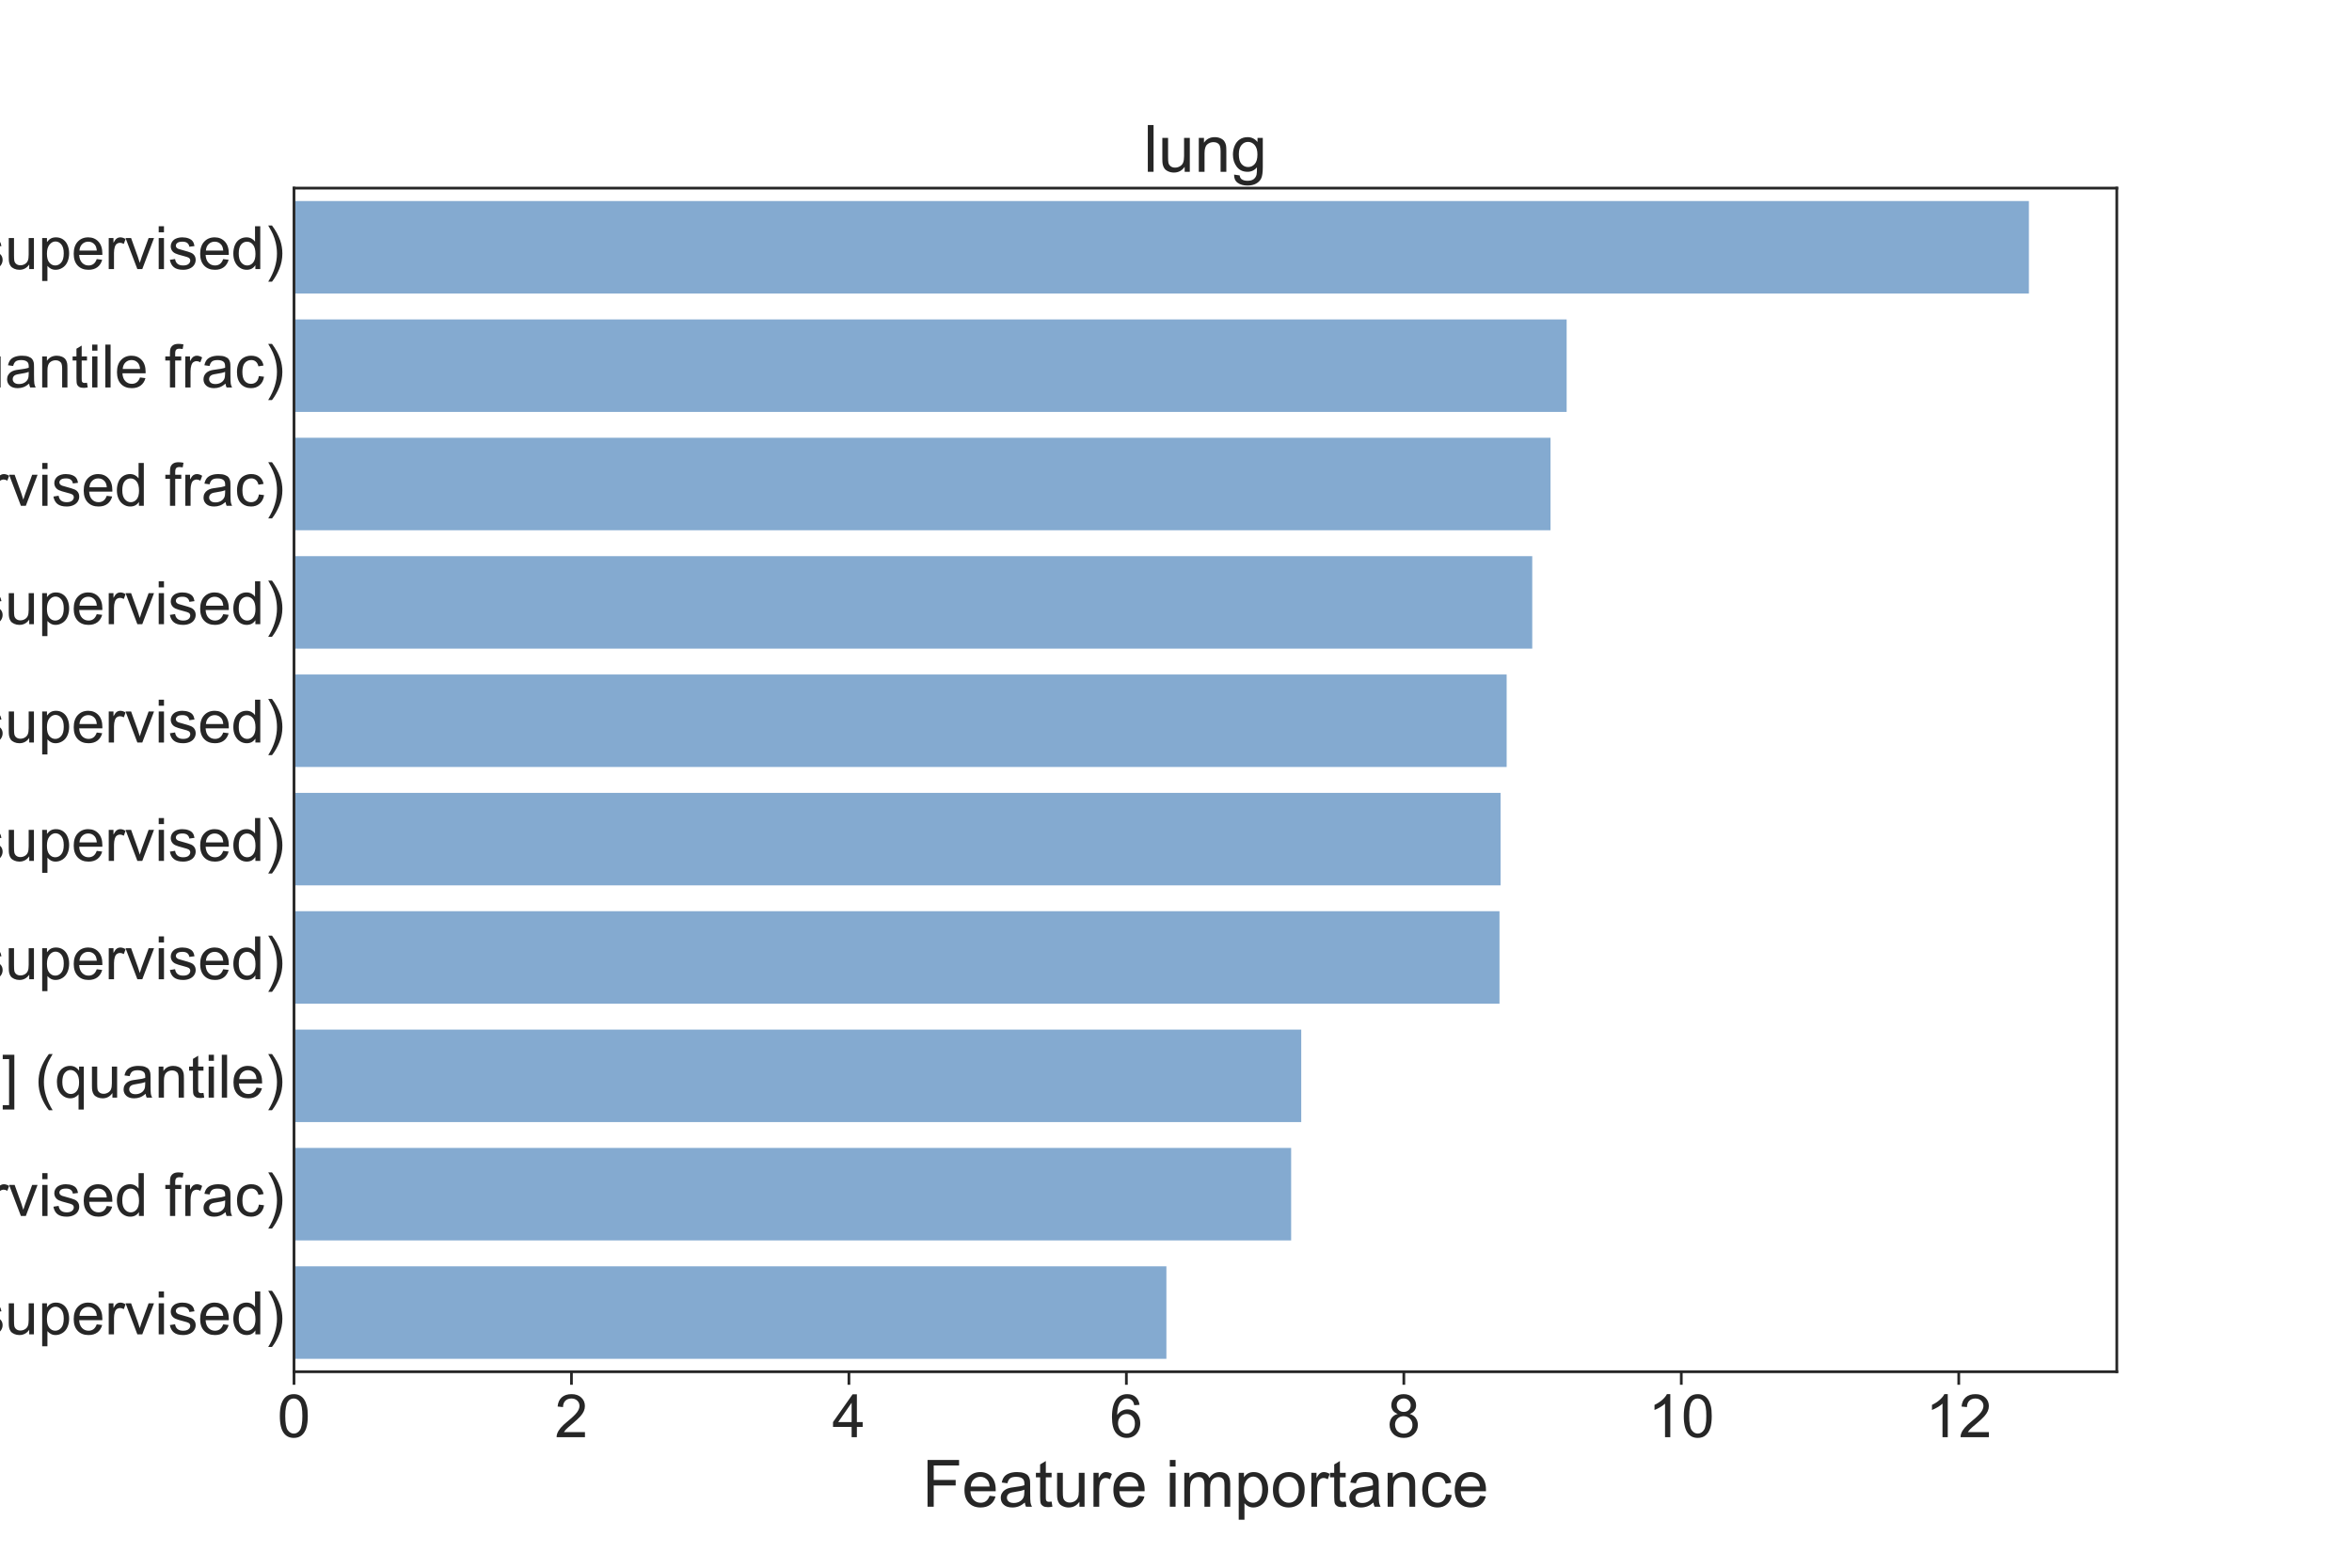 <?xml version="1.0" encoding="utf-8" standalone="no"?>
<!DOCTYPE svg PUBLIC "-//W3C//DTD SVG 1.1//EN"
  "http://www.w3.org/Graphics/SVG/1.1/DTD/svg11.dtd">
<!-- Created with matplotlib (https://matplotlib.org/) -->
<svg height="576pt" version="1.1" viewBox="0 0 864 576" width="864pt" xmlns="http://www.w3.org/2000/svg" xmlns:xlink="http://www.w3.org/1999/xlink">
 <defs>
  <style type="text/css">*{stroke-linecap:butt;stroke-linejoin:round;}</style>
 </defs>
 <g id="figure_1">
  <g id="patch_1">
   <path d="M 0 576 
L 864 576 
L 864 0 
L 0 0 
z
" style="fill:#ffffff;"/>
  </g>
  <g id="axes_1">
   <g id="patch_2">
    <path d="M 108 504 
L 777.6 504 
L 777.6 69.12 
L 108 69.12 
z
" style="fill:#ffffff;"/>
   </g>
   <g id="matplotlib.axis_1">
    <g id="xtick_1">
     <g id="line2d_1">
      <defs>
       <path d="M 0 0 
L 0 4.8 
" id="m74c5d46b07" style="stroke:#262626;"/>
      </defs>
      <g>
       <use style="fill:#262626;stroke:#262626;" x="108" xlink:href="#m74c5d46b07" y="504"/>
      </g>
     </g>
     <g id="text_1">
      <!-- 0 -->
      <g style="fill:#262626;" transform="translate(101.883 528.047)scale(0.22 -0.22)">
       <defs>
        <path d="M 4.156 35.297 
Q 4.156 48 6.766 55.734 
Q 9.375 63.484 14.516 67.672 
Q 19.672 71.875 27.484 71.875 
Q 33.25 71.875 37.594 69.547 
Q 41.938 67.234 44.766 62.859 
Q 47.609 58.5 49.219 52.219 
Q 50.828 45.953 50.828 35.297 
Q 50.828 22.703 48.234 14.969 
Q 45.656 7.234 40.5 3 
Q 35.359 -1.219 27.484 -1.219 
Q 17.141 -1.219 11.234 6.203 
Q 4.156 15.141 4.156 35.297 
z
M 13.188 35.297 
Q 13.188 17.672 17.312 11.828 
Q 21.438 6 27.484 6 
Q 33.547 6 37.672 11.859 
Q 41.797 17.719 41.797 35.297 
Q 41.797 52.984 37.672 58.781 
Q 33.547 64.594 27.391 64.594 
Q 21.344 64.594 17.719 59.469 
Q 13.188 52.938 13.188 35.297 
z
" id="ArialMT-48"/>
       </defs>
       <use xlink:href="#ArialMT-48"/>
      </g>
     </g>
    </g>
    <g id="xtick_2">
     <g id="line2d_2">
      <g>
       <use style="fill:#262626;stroke:#262626;" x="209.924" xlink:href="#m74c5d46b07" y="504"/>
      </g>
     </g>
     <g id="text_2">
      <!-- 2 -->
      <g style="fill:#262626;" transform="translate(203.807 528.047)scale(0.22 -0.22)">
       <defs>
        <path d="M 50.344 8.453 
L 50.344 0 
L 3.031 0 
Q 2.938 3.172 4.047 6.109 
Q 5.859 10.938 9.828 15.625 
Q 13.812 20.312 21.344 26.469 
Q 33.016 36.031 37.109 41.625 
Q 41.219 47.219 41.219 52.203 
Q 41.219 57.422 37.469 61 
Q 33.734 64.594 27.734 64.594 
Q 21.391 64.594 17.578 60.781 
Q 13.766 56.984 13.719 50.25 
L 4.688 51.172 
Q 5.609 61.281 11.656 66.578 
Q 17.719 71.875 27.938 71.875 
Q 38.234 71.875 44.234 66.156 
Q 50.25 60.453 50.25 52 
Q 50.25 47.703 48.484 43.547 
Q 46.734 39.406 42.656 34.812 
Q 38.578 30.219 29.109 22.219 
Q 21.188 15.578 18.938 13.203 
Q 16.703 10.844 15.234 8.453 
z
" id="ArialMT-50"/>
       </defs>
       <use xlink:href="#ArialMT-50"/>
      </g>
     </g>
    </g>
    <g id="xtick_3">
     <g id="line2d_3">
      <g>
       <use style="fill:#262626;stroke:#262626;" x="311.847" xlink:href="#m74c5d46b07" y="504"/>
      </g>
     </g>
     <g id="text_3">
      <!-- 4 -->
      <g style="fill:#262626;" transform="translate(305.73 528.047)scale(0.22 -0.22)">
       <defs>
        <path d="M 32.328 0 
L 32.328 17.141 
L 1.266 17.141 
L 1.266 25.203 
L 33.938 71.578 
L 41.109 71.578 
L 41.109 25.203 
L 50.781 25.203 
L 50.781 17.141 
L 41.109 17.141 
L 41.109 0 
z
M 32.328 25.203 
L 32.328 57.469 
L 9.906 25.203 
z
" id="ArialMT-52"/>
       </defs>
       <use xlink:href="#ArialMT-52"/>
      </g>
     </g>
    </g>
    <g id="xtick_4">
     <g id="line2d_4">
      <g>
       <use style="fill:#262626;stroke:#262626;" x="413.771" xlink:href="#m74c5d46b07" y="504"/>
      </g>
     </g>
     <g id="text_4">
      <!-- 6 -->
      <g style="fill:#262626;" transform="translate(407.654 528.047)scale(0.22 -0.22)">
       <defs>
        <path d="M 49.75 54.047 
L 41.016 53.375 
Q 39.844 58.547 37.703 60.891 
Q 34.125 64.656 28.906 64.656 
Q 24.703 64.656 21.531 62.312 
Q 17.391 59.281 14.984 53.469 
Q 12.594 47.656 12.5 36.922 
Q 15.672 41.75 20.266 44.094 
Q 24.859 46.438 29.891 46.438 
Q 38.672 46.438 44.844 39.969 
Q 51.031 33.5 51.031 23.25 
Q 51.031 16.5 48.125 10.719 
Q 45.219 4.938 40.141 1.859 
Q 35.062 -1.219 28.609 -1.219 
Q 17.625 -1.219 10.688 6.859 
Q 3.766 14.938 3.766 33.5 
Q 3.766 54.25 11.422 63.672 
Q 18.109 71.875 29.438 71.875 
Q 37.891 71.875 43.281 67.141 
Q 48.688 62.406 49.75 54.047 
z
M 13.875 23.188 
Q 13.875 18.656 15.797 14.5 
Q 17.719 10.359 21.188 8.172 
Q 24.656 6 28.469 6 
Q 34.031 6 38.031 10.484 
Q 42.047 14.984 42.047 22.703 
Q 42.047 30.125 38.078 34.391 
Q 34.125 38.672 28.125 38.672 
Q 22.172 38.672 18.016 34.391 
Q 13.875 30.125 13.875 23.188 
z
" id="ArialMT-54"/>
       </defs>
       <use xlink:href="#ArialMT-54"/>
      </g>
     </g>
    </g>
    <g id="xtick_5">
     <g id="line2d_5">
      <g>
       <use style="fill:#262626;stroke:#262626;" x="515.694" xlink:href="#m74c5d46b07" y="504"/>
      </g>
     </g>
     <g id="text_5">
      <!-- 8 -->
      <g style="fill:#262626;" transform="translate(509.577 528.047)scale(0.22 -0.22)">
       <defs>
        <path d="M 17.672 38.812 
Q 12.203 40.828 9.562 44.531 
Q 6.938 48.25 6.938 53.422 
Q 6.938 61.234 12.547 66.547 
Q 18.172 71.875 27.484 71.875 
Q 36.859 71.875 42.578 66.422 
Q 48.297 60.984 48.297 53.172 
Q 48.297 48.188 45.672 44.5 
Q 43.062 40.828 37.75 38.812 
Q 44.344 36.672 47.781 31.875 
Q 51.219 27.094 51.219 20.453 
Q 51.219 11.281 44.719 5.031 
Q 38.234 -1.219 27.641 -1.219 
Q 17.047 -1.219 10.547 5.047 
Q 4.047 11.328 4.047 20.703 
Q 4.047 27.688 7.594 32.391 
Q 11.141 37.109 17.672 38.812 
z
M 15.922 53.719 
Q 15.922 48.641 19.188 45.406 
Q 22.469 42.188 27.688 42.188 
Q 32.766 42.188 36.016 45.375 
Q 39.266 48.578 39.266 53.219 
Q 39.266 58.062 35.906 61.359 
Q 32.562 64.656 27.594 64.656 
Q 22.562 64.656 19.234 61.422 
Q 15.922 58.203 15.922 53.719 
z
M 13.094 20.656 
Q 13.094 16.891 14.875 13.375 
Q 16.656 9.859 20.172 7.922 
Q 23.688 6 27.734 6 
Q 34.031 6 38.125 10.047 
Q 42.234 14.109 42.234 20.359 
Q 42.234 26.703 38.016 30.859 
Q 33.797 35.016 27.438 35.016 
Q 21.234 35.016 17.156 30.906 
Q 13.094 26.812 13.094 20.656 
z
" id="ArialMT-56"/>
       </defs>
       <use xlink:href="#ArialMT-56"/>
      </g>
     </g>
    </g>
    <g id="xtick_6">
     <g id="line2d_6">
      <g>
       <use style="fill:#262626;stroke:#262626;" x="617.618" xlink:href="#m74c5d46b07" y="504"/>
      </g>
     </g>
     <g id="text_6">
      <!-- 10 -->
      <g style="fill:#262626;" transform="translate(605.384 528.047)scale(0.22 -0.22)">
       <defs>
        <path d="M 37.25 0 
L 28.469 0 
L 28.469 56 
Q 25.297 52.984 20.141 49.953 
Q 14.984 46.922 10.891 45.406 
L 10.891 53.906 
Q 18.266 57.375 23.781 62.297 
Q 29.297 67.234 31.594 71.875 
L 37.25 71.875 
z
" id="ArialMT-49"/>
       </defs>
       <use xlink:href="#ArialMT-49"/>
       <use x="55.615" xlink:href="#ArialMT-48"/>
      </g>
     </g>
    </g>
    <g id="xtick_7">
     <g id="line2d_7">
      <g>
       <use style="fill:#262626;stroke:#262626;" x="719.542" xlink:href="#m74c5d46b07" y="504"/>
      </g>
     </g>
     <g id="text_7">
      <!-- 12 -->
      <g style="fill:#262626;" transform="translate(707.308 528.047)scale(0.22 -0.22)">
       <use xlink:href="#ArialMT-49"/>
       <use x="55.615" xlink:href="#ArialMT-50"/>
      </g>
     </g>
    </g>
    <g id="text_8">
     <!-- Feature importance -->
     <g style="fill:#262626;" transform="translate(338.758 553.598)scale(0.24 -0.24)">
      <defs>
       <path d="M 8.203 0 
L 8.203 71.578 
L 56.5 71.578 
L 56.5 63.141 
L 17.672 63.141 
L 17.672 40.969 
L 51.266 40.969 
L 51.266 32.516 
L 17.672 32.516 
L 17.672 0 
z
" id="ArialMT-70"/>
       <path d="M 42.094 16.703 
L 51.172 15.578 
Q 49.031 7.625 43.219 3.219 
Q 37.406 -1.172 28.375 -1.172 
Q 17 -1.172 10.328 5.828 
Q 3.656 12.844 3.656 25.484 
Q 3.656 38.578 10.391 45.797 
Q 17.141 53.031 27.875 53.031 
Q 38.281 53.031 44.875 45.953 
Q 51.469 38.875 51.469 26.031 
Q 51.469 25.25 51.422 23.688 
L 12.75 23.688 
Q 13.234 15.141 17.578 10.594 
Q 21.922 6.062 28.422 6.062 
Q 33.25 6.062 36.672 8.594 
Q 40.094 11.141 42.094 16.703 
z
M 13.234 30.906 
L 42.188 30.906 
Q 41.609 37.453 38.875 40.719 
Q 34.672 45.797 27.984 45.797 
Q 21.922 45.797 17.797 41.75 
Q 13.672 37.703 13.234 30.906 
z
" id="ArialMT-101"/>
       <path d="M 40.438 6.391 
Q 35.547 2.25 31.031 0.531 
Q 26.516 -1.172 21.344 -1.172 
Q 12.797 -1.172 8.203 3 
Q 3.609 7.172 3.609 13.672 
Q 3.609 17.484 5.344 20.625 
Q 7.078 23.781 9.891 25.688 
Q 12.703 27.594 16.219 28.562 
Q 18.797 29.25 24.031 29.891 
Q 34.672 31.156 39.703 32.906 
Q 39.75 34.719 39.75 35.203 
Q 39.75 40.578 37.25 42.781 
Q 33.891 45.75 27.25 45.75 
Q 21.047 45.75 18.094 43.578 
Q 15.141 41.406 13.719 35.891 
L 5.125 37.062 
Q 6.297 42.578 8.984 45.969 
Q 11.672 49.359 16.75 51.188 
Q 21.828 53.031 28.516 53.031 
Q 35.156 53.031 39.297 51.469 
Q 43.453 49.906 45.406 47.531 
Q 47.359 45.172 48.141 41.547 
Q 48.578 39.312 48.578 33.453 
L 48.578 21.734 
Q 48.578 9.469 49.141 6.219 
Q 49.703 2.984 51.375 0 
L 42.188 0 
Q 40.828 2.734 40.438 6.391 
z
M 39.703 26.031 
Q 34.906 24.078 25.344 22.703 
Q 19.922 21.922 17.672 20.938 
Q 15.438 19.969 14.203 18.094 
Q 12.984 16.219 12.984 13.922 
Q 12.984 10.406 15.641 8.062 
Q 18.312 5.719 23.438 5.719 
Q 28.516 5.719 32.469 7.938 
Q 36.422 10.156 38.281 14.016 
Q 39.703 17 39.703 22.797 
z
" id="ArialMT-97"/>
       <path d="M 25.781 7.859 
L 27.047 0.094 
Q 23.344 -0.688 20.406 -0.688 
Q 15.625 -0.688 12.984 0.828 
Q 10.359 2.344 9.281 4.812 
Q 8.203 7.281 8.203 15.188 
L 8.203 45.016 
L 1.766 45.016 
L 1.766 51.859 
L 8.203 51.859 
L 8.203 64.703 
L 16.938 69.969 
L 16.938 51.859 
L 25.781 51.859 
L 25.781 45.016 
L 16.938 45.016 
L 16.938 14.703 
Q 16.938 10.938 17.406 9.859 
Q 17.875 8.797 18.922 8.156 
Q 19.969 7.516 21.922 7.516 
Q 23.391 7.516 25.781 7.859 
z
" id="ArialMT-116"/>
       <path d="M 40.578 0 
L 40.578 7.625 
Q 34.516 -1.172 24.125 -1.172 
Q 19.531 -1.172 15.547 0.578 
Q 11.578 2.344 9.641 5 
Q 7.719 7.672 6.938 11.531 
Q 6.391 14.109 6.391 19.734 
L 6.391 51.859 
L 15.188 51.859 
L 15.188 23.094 
Q 15.188 16.219 15.719 13.812 
Q 16.547 10.359 19.234 8.375 
Q 21.922 6.391 25.875 6.391 
Q 29.828 6.391 33.297 8.422 
Q 36.766 10.453 38.203 13.938 
Q 39.656 17.438 39.656 24.078 
L 39.656 51.859 
L 48.438 51.859 
L 48.438 0 
z
" id="ArialMT-117"/>
       <path d="M 6.5 0 
L 6.5 51.859 
L 14.406 51.859 
L 14.406 44 
Q 17.438 49.516 20 51.266 
Q 22.562 53.031 25.641 53.031 
Q 30.078 53.031 34.672 50.203 
L 31.641 42.047 
Q 28.422 43.953 25.203 43.953 
Q 22.312 43.953 20.016 42.219 
Q 17.719 40.484 16.75 37.406 
Q 15.281 32.719 15.281 27.156 
L 15.281 0 
z
" id="ArialMT-114"/>
       <path id="ArialMT-32"/>
       <path d="M 6.641 61.469 
L 6.641 71.578 
L 15.438 71.578 
L 15.438 61.469 
z
M 6.641 0 
L 6.641 51.859 
L 15.438 51.859 
L 15.438 0 
z
" id="ArialMT-105"/>
       <path d="M 6.594 0 
L 6.594 51.859 
L 14.453 51.859 
L 14.453 44.578 
Q 16.891 48.391 20.938 50.703 
Q 25 53.031 30.172 53.031 
Q 35.938 53.031 39.625 50.641 
Q 43.312 48.25 44.828 43.953 
Q 50.984 53.031 60.844 53.031 
Q 68.562 53.031 72.703 48.75 
Q 76.859 44.484 76.859 35.594 
L 76.859 0 
L 68.109 0 
L 68.109 32.672 
Q 68.109 37.938 67.25 40.25 
Q 66.406 42.578 64.156 43.984 
Q 61.922 45.406 58.891 45.406 
Q 53.422 45.406 49.797 41.766 
Q 46.188 38.141 46.188 30.125 
L 46.188 0 
L 37.406 0 
L 37.406 33.688 
Q 37.406 39.547 35.25 42.469 
Q 33.109 45.406 28.219 45.406 
Q 24.516 45.406 21.359 43.453 
Q 18.219 41.5 16.797 37.734 
Q 15.375 33.984 15.375 26.906 
L 15.375 0 
z
" id="ArialMT-109"/>
       <path d="M 6.594 -19.875 
L 6.594 51.859 
L 14.594 51.859 
L 14.594 45.125 
Q 17.438 49.078 21 51.047 
Q 24.562 53.031 29.641 53.031 
Q 36.281 53.031 41.359 49.609 
Q 46.438 46.188 49.016 39.953 
Q 51.609 33.734 51.609 26.312 
Q 51.609 18.359 48.75 11.984 
Q 45.906 5.609 40.453 2.219 
Q 35.016 -1.172 29 -1.172 
Q 24.609 -1.172 21.109 0.688 
Q 17.625 2.547 15.375 5.375 
L 15.375 -19.875 
z
M 14.547 25.641 
Q 14.547 15.625 18.594 10.844 
Q 22.656 6.062 28.422 6.062 
Q 34.281 6.062 38.453 11.016 
Q 42.625 15.969 42.625 26.375 
Q 42.625 36.281 38.547 41.203 
Q 34.469 46.141 28.812 46.141 
Q 23.188 46.141 18.859 40.891 
Q 14.547 35.641 14.547 25.641 
z
" id="ArialMT-112"/>
       <path d="M 3.328 25.922 
Q 3.328 40.328 11.328 47.266 
Q 18.016 53.031 27.641 53.031 
Q 38.328 53.031 45.109 46.016 
Q 51.906 39.016 51.906 26.656 
Q 51.906 16.656 48.906 10.906 
Q 45.906 5.172 40.156 2 
Q 34.422 -1.172 27.641 -1.172 
Q 16.75 -1.172 10.031 5.812 
Q 3.328 12.797 3.328 25.922 
z
M 12.359 25.922 
Q 12.359 15.969 16.703 11.016 
Q 21.047 6.062 27.641 6.062 
Q 34.188 6.062 38.531 11.031 
Q 42.875 16.016 42.875 26.219 
Q 42.875 35.844 38.5 40.797 
Q 34.125 45.75 27.641 45.75 
Q 21.047 45.75 16.703 40.812 
Q 12.359 35.891 12.359 25.922 
z
" id="ArialMT-111"/>
       <path d="M 6.594 0 
L 6.594 51.859 
L 14.5 51.859 
L 14.5 44.484 
Q 20.219 53.031 31 53.031 
Q 35.688 53.031 39.625 51.344 
Q 43.562 49.656 45.516 46.922 
Q 47.469 44.188 48.25 40.438 
Q 48.734 37.984 48.734 31.891 
L 48.734 0 
L 39.938 0 
L 39.938 31.547 
Q 39.938 36.922 38.906 39.578 
Q 37.891 42.234 35.281 43.812 
Q 32.672 45.406 29.156 45.406 
Q 23.531 45.406 19.453 41.844 
Q 15.375 38.281 15.375 28.328 
L 15.375 0 
z
" id="ArialMT-110"/>
       <path d="M 40.438 19 
L 49.078 17.875 
Q 47.656 8.938 41.812 3.875 
Q 35.984 -1.172 27.484 -1.172 
Q 16.844 -1.172 10.375 5.781 
Q 3.906 12.75 3.906 25.734 
Q 3.906 34.125 6.688 40.422 
Q 9.469 46.734 15.156 49.875 
Q 20.844 53.031 27.547 53.031 
Q 35.984 53.031 41.359 48.75 
Q 46.734 44.484 48.25 36.625 
L 39.703 35.297 
Q 38.484 40.531 35.375 43.156 
Q 32.281 45.797 27.875 45.797 
Q 21.234 45.797 17.078 41.031 
Q 12.938 36.281 12.938 25.984 
Q 12.938 15.531 16.938 10.797 
Q 20.953 6.062 27.391 6.062 
Q 32.562 6.062 36.031 9.234 
Q 39.5 12.406 40.438 19 
z
" id="ArialMT-99"/>
      </defs>
      <use xlink:href="#ArialMT-70"/>
      <use x="61.084" xlink:href="#ArialMT-101"/>
      <use x="116.699" xlink:href="#ArialMT-97"/>
      <use x="172.314" xlink:href="#ArialMT-116"/>
      <use x="200.098" xlink:href="#ArialMT-117"/>
      <use x="255.713" xlink:href="#ArialMT-114"/>
      <use x="289.014" xlink:href="#ArialMT-101"/>
      <use x="344.629" xlink:href="#ArialMT-32"/>
      <use x="372.412" xlink:href="#ArialMT-105"/>
      <use x="394.629" xlink:href="#ArialMT-109"/>
      <use x="477.93" xlink:href="#ArialMT-112"/>
      <use x="533.545" xlink:href="#ArialMT-111"/>
      <use x="589.16" xlink:href="#ArialMT-114"/>
      <use x="622.461" xlink:href="#ArialMT-116"/>
      <use x="650.244" xlink:href="#ArialMT-97"/>
      <use x="705.859" xlink:href="#ArialMT-110"/>
      <use x="761.475" xlink:href="#ArialMT-99"/>
      <use x="811.475" xlink:href="#ArialMT-101"/>
     </g>
    </g>
   </g>
   <g id="matplotlib.axis_2">
    <g id="ytick_1">
     <g id="text_9">
      <!-- SV INV [17030-29110] (supervised) -->
      <g style="fill:#262626;" transform="translate(-241.161 98.872)scale(0.22 -0.22)">
       <defs>
        <path d="M 4.5 23 
L 13.422 23.781 
Q 14.062 18.406 16.375 14.969 
Q 18.703 11.531 23.578 9.406 
Q 28.469 7.281 34.578 7.281 
Q 39.984 7.281 44.141 8.891 
Q 48.297 10.5 50.312 13.297 
Q 52.344 16.109 52.344 19.438 
Q 52.344 22.797 50.391 25.312 
Q 48.438 27.828 43.953 29.547 
Q 41.062 30.672 31.203 33.031 
Q 21.344 35.406 17.391 37.5 
Q 12.25 40.188 9.734 44.156 
Q 7.234 48.141 7.234 53.078 
Q 7.234 58.5 10.297 63.203 
Q 13.375 67.922 19.281 70.359 
Q 25.203 72.797 32.422 72.797 
Q 40.375 72.797 46.453 70.234 
Q 52.547 67.672 55.812 62.688 
Q 59.078 57.719 59.328 51.422 
L 50.25 50.734 
Q 49.516 57.516 45.281 60.984 
Q 41.062 64.453 32.812 64.453 
Q 24.219 64.453 20.281 61.297 
Q 16.359 58.156 16.359 53.719 
Q 16.359 49.859 19.141 47.359 
Q 21.875 44.875 33.422 42.266 
Q 44.969 39.656 49.266 37.703 
Q 55.516 34.812 58.484 30.391 
Q 61.469 25.984 61.469 20.219 
Q 61.469 14.5 58.203 9.438 
Q 54.938 4.391 48.797 1.578 
Q 42.672 -1.219 35.016 -1.219 
Q 25.297 -1.219 18.719 1.609 
Q 12.156 4.438 8.422 10.125 
Q 4.688 15.828 4.5 23 
z
" id="ArialMT-83"/>
        <path d="M 28.172 0 
L 0.438 71.578 
L 10.688 71.578 
L 29.297 19.578 
Q 31.547 13.328 33.062 7.859 
Q 34.719 13.719 36.922 19.578 
L 56.25 71.578 
L 65.922 71.578 
L 37.891 0 
z
" id="ArialMT-86"/>
        <path d="M 9.328 0 
L 9.328 71.578 
L 18.797 71.578 
L 18.797 0 
z
" id="ArialMT-73"/>
        <path d="M 7.625 0 
L 7.625 71.578 
L 17.328 71.578 
L 54.938 15.375 
L 54.938 71.578 
L 64.016 71.578 
L 64.016 0 
L 54.297 0 
L 16.703 56.25 
L 16.703 0 
z
" id="ArialMT-78"/>
        <path d="M 6.781 -19.875 
L 6.781 71.578 
L 26.172 71.578 
L 26.172 64.312 
L 15.578 64.312 
L 15.578 -12.594 
L 26.172 -12.594 
L 26.172 -19.875 
z
" id="ArialMT-91"/>
        <path d="M 4.734 62.203 
L 4.734 70.656 
L 51.078 70.656 
L 51.078 63.812 
Q 44.234 56.547 37.516 44.484 
Q 30.812 32.422 27.156 19.672 
Q 24.516 10.688 23.781 0 
L 14.75 0 
Q 14.891 8.453 18.062 20.406 
Q 21.234 32.375 27.172 43.484 
Q 33.109 54.594 39.797 62.203 
z
" id="ArialMT-55"/>
        <path d="M 4.203 18.891 
L 12.984 20.062 
Q 14.5 12.594 18.141 9.297 
Q 21.781 6 27 6 
Q 33.203 6 37.469 10.297 
Q 41.75 14.594 41.75 20.953 
Q 41.75 27 37.797 30.922 
Q 33.844 34.859 27.734 34.859 
Q 25.25 34.859 21.531 33.891 
L 22.516 41.609 
Q 23.391 41.5 23.922 41.5 
Q 29.547 41.5 34.031 44.422 
Q 38.531 47.359 38.531 53.469 
Q 38.531 58.297 35.25 61.469 
Q 31.984 64.656 26.812 64.656 
Q 21.688 64.656 18.266 61.422 
Q 14.844 58.203 13.875 51.766 
L 5.078 53.328 
Q 6.688 62.156 12.391 67.016 
Q 18.109 71.875 26.609 71.875 
Q 32.469 71.875 37.391 69.359 
Q 42.328 66.844 44.938 62.5 
Q 47.562 58.156 47.562 53.266 
Q 47.562 48.641 45.062 44.828 
Q 42.578 41.016 37.703 38.766 
Q 44.047 37.312 47.562 32.688 
Q 51.078 28.078 51.078 21.141 
Q 51.078 11.766 44.234 5.25 
Q 37.406 -1.266 26.953 -1.266 
Q 17.531 -1.266 11.297 4.344 
Q 5.078 9.969 4.203 18.891 
z
" id="ArialMT-51"/>
        <path d="M 3.172 21.484 
L 3.172 30.328 
L 30.172 30.328 
L 30.172 21.484 
z
" id="ArialMT-45"/>
        <path d="M 5.469 16.547 
L 13.922 17.328 
Q 14.984 11.375 18.016 8.688 
Q 21.047 6 25.781 6 
Q 29.828 6 32.875 7.859 
Q 35.938 9.719 37.891 12.812 
Q 39.844 15.922 41.156 21.188 
Q 42.484 26.469 42.484 31.938 
Q 42.484 32.516 42.438 33.688 
Q 39.797 29.5 35.234 26.875 
Q 30.672 24.266 25.344 24.266 
Q 16.453 24.266 10.297 30.703 
Q 4.156 37.156 4.156 47.703 
Q 4.156 58.594 10.578 65.234 
Q 17 71.875 26.656 71.875 
Q 33.641 71.875 39.422 68.109 
Q 45.219 64.359 48.219 57.391 
Q 51.219 50.438 51.219 37.25 
Q 51.219 23.531 48.234 15.406 
Q 45.266 7.281 39.375 3.031 
Q 33.5 -1.219 25.594 -1.219 
Q 17.188 -1.219 11.859 3.438 
Q 6.547 8.109 5.469 16.547 
z
M 41.453 48.141 
Q 41.453 55.719 37.422 60.156 
Q 33.406 64.594 27.734 64.594 
Q 21.875 64.594 17.531 59.812 
Q 13.188 55.031 13.188 47.406 
Q 13.188 40.578 17.312 36.297 
Q 21.438 32.031 27.484 32.031 
Q 33.594 32.031 37.516 36.297 
Q 41.453 40.578 41.453 48.141 
z
" id="ArialMT-57"/>
        <path d="M 21.297 -19.875 
L 1.906 -19.875 
L 1.906 -12.594 
L 12.5 -12.594 
L 12.5 64.312 
L 1.906 64.312 
L 1.906 71.578 
L 21.297 71.578 
z
" id="ArialMT-93"/>
        <path d="M 23.391 -21.047 
Q 16.109 -11.859 11.078 0.438 
Q 6.062 12.75 6.062 25.922 
Q 6.062 37.547 9.812 48.188 
Q 14.203 60.547 23.391 72.797 
L 29.688 72.797 
Q 23.781 62.641 21.875 58.297 
Q 18.891 51.562 17.188 44.234 
Q 15.094 35.109 15.094 25.875 
Q 15.094 2.391 29.688 -21.047 
z
" id="ArialMT-40"/>
        <path d="M 3.078 15.484 
L 11.766 16.844 
Q 12.5 11.625 15.844 8.844 
Q 19.188 6.062 25.203 6.062 
Q 31.25 6.062 34.172 8.516 
Q 37.109 10.984 37.109 14.312 
Q 37.109 17.281 34.516 19 
Q 32.719 20.172 25.531 21.969 
Q 15.875 24.422 12.141 26.203 
Q 8.406 27.984 6.469 31.125 
Q 4.547 34.281 4.547 38.094 
Q 4.547 41.547 6.125 44.5 
Q 7.719 47.469 10.453 49.422 
Q 12.5 50.922 16.031 51.969 
Q 19.578 53.031 23.641 53.031 
Q 29.734 53.031 34.344 51.266 
Q 38.969 49.516 41.156 46.5 
Q 43.359 43.5 44.188 38.484 
L 35.594 37.312 
Q 35.016 41.312 32.203 43.547 
Q 29.391 45.797 24.266 45.797 
Q 18.219 45.797 15.625 43.797 
Q 13.031 41.797 13.031 39.109 
Q 13.031 37.406 14.109 36.031 
Q 15.188 34.625 17.484 33.688 
Q 18.797 33.203 25.25 31.453 
Q 34.578 28.953 38.25 27.359 
Q 41.938 25.781 44.031 22.75 
Q 46.141 19.734 46.141 15.234 
Q 46.141 10.844 43.578 6.953 
Q 41.016 3.078 36.172 0.953 
Q 31.344 -1.172 25.25 -1.172 
Q 15.141 -1.172 9.844 3.031 
Q 4.547 7.234 3.078 15.484 
z
" id="ArialMT-115"/>
        <path d="M 21 0 
L 1.266 51.859 
L 10.547 51.859 
L 21.688 20.797 
Q 23.484 15.766 25 10.359 
Q 26.172 14.453 28.266 20.219 
L 39.797 51.859 
L 48.828 51.859 
L 29.203 0 
z
" id="ArialMT-118"/>
        <path d="M 40.234 0 
L 40.234 6.547 
Q 35.297 -1.172 25.734 -1.172 
Q 19.531 -1.172 14.328 2.25 
Q 9.125 5.672 6.266 11.797 
Q 3.422 17.922 3.422 25.875 
Q 3.422 33.641 6 39.969 
Q 8.594 46.297 13.766 49.656 
Q 18.953 53.031 25.344 53.031 
Q 30.031 53.031 33.688 51.047 
Q 37.359 49.078 39.656 45.906 
L 39.656 71.578 
L 48.391 71.578 
L 48.391 0 
z
M 12.453 25.875 
Q 12.453 15.922 16.641 10.984 
Q 20.844 6.062 26.562 6.062 
Q 32.328 6.062 36.344 10.766 
Q 40.375 15.484 40.375 25.141 
Q 40.375 35.797 36.266 40.766 
Q 32.172 45.75 26.172 45.75 
Q 20.312 45.75 16.375 40.969 
Q 12.453 36.188 12.453 25.875 
z
" id="ArialMT-100"/>
        <path d="M 12.359 -21.047 
L 6.062 -21.047 
Q 20.656 2.391 20.656 25.875 
Q 20.656 35.062 18.562 44.094 
Q 16.891 51.422 13.922 58.156 
Q 12.016 62.547 6.062 72.797 
L 12.359 72.797 
Q 21.531 60.547 25.922 48.188 
Q 29.688 37.547 29.688 25.922 
Q 29.688 12.75 24.625 0.438 
Q 19.578 -11.859 12.359 -21.047 
z
" id="ArialMT-41"/>
       </defs>
       <use xlink:href="#ArialMT-83"/>
       <use x="66.699" xlink:href="#ArialMT-86"/>
       <use x="133.398" xlink:href="#ArialMT-32"/>
       <use x="161.182" xlink:href="#ArialMT-73"/>
       <use x="188.965" xlink:href="#ArialMT-78"/>
       <use x="261.182" xlink:href="#ArialMT-86"/>
       <use x="327.881" xlink:href="#ArialMT-32"/>
       <use x="355.664" xlink:href="#ArialMT-91"/>
       <use x="383.447" xlink:href="#ArialMT-49"/>
       <use x="439.062" xlink:href="#ArialMT-55"/>
       <use x="494.678" xlink:href="#ArialMT-48"/>
       <use x="550.293" xlink:href="#ArialMT-51"/>
       <use x="605.908" xlink:href="#ArialMT-48"/>
       <use x="661.523" xlink:href="#ArialMT-45"/>
       <use x="694.824" xlink:href="#ArialMT-50"/>
       <use x="750.439" xlink:href="#ArialMT-57"/>
       <use x="806.055" xlink:href="#ArialMT-49"/>
       <use x="854.295" xlink:href="#ArialMT-49"/>
       <use x="909.91" xlink:href="#ArialMT-48"/>
       <use x="965.525" xlink:href="#ArialMT-93"/>
       <use x="993.309" xlink:href="#ArialMT-32"/>
       <use x="1021.092" xlink:href="#ArialMT-40"/>
       <use x="1054.393" xlink:href="#ArialMT-115"/>
       <use x="1104.393" xlink:href="#ArialMT-117"/>
       <use x="1160.008" xlink:href="#ArialMT-112"/>
       <use x="1215.623" xlink:href="#ArialMT-101"/>
       <use x="1271.238" xlink:href="#ArialMT-114"/>
       <use x="1304.539" xlink:href="#ArialMT-118"/>
       <use x="1354.539" xlink:href="#ArialMT-105"/>
       <use x="1376.756" xlink:href="#ArialMT-115"/>
       <use x="1426.756" xlink:href="#ArialMT-101"/>
       <use x="1482.371" xlink:href="#ArialMT-100"/>
       <use x="1537.986" xlink:href="#ArialMT-41"/>
      </g>
     </g>
    </g>
    <g id="ytick_2">
     <g id="text_10">
      <!-- SV DUP [0-7677] (quantile frac) -->
      <g style="fill:#262626;" transform="translate(-204.463 142.36)scale(0.22 -0.22)">
       <defs>
        <path d="M 7.719 0 
L 7.719 71.578 
L 32.375 71.578 
Q 40.719 71.578 45.125 70.562 
Q 51.266 69.141 55.609 65.438 
Q 61.281 60.641 64.078 53.188 
Q 66.891 45.75 66.891 36.188 
Q 66.891 28.031 64.984 21.734 
Q 63.094 15.438 60.109 11.297 
Q 57.125 7.172 53.578 4.797 
Q 50.047 2.438 45.047 1.219 
Q 40.047 0 33.547 0 
z
M 17.188 8.453 
L 32.469 8.453 
Q 39.547 8.453 43.578 9.766 
Q 47.609 11.078 50 13.484 
Q 53.375 16.844 55.25 22.531 
Q 57.125 28.219 57.125 36.328 
Q 57.125 47.562 53.438 53.594 
Q 49.75 59.625 44.484 61.672 
Q 40.672 63.141 32.234 63.141 
L 17.188 63.141 
z
" id="ArialMT-68"/>
        <path d="M 54.688 71.578 
L 64.156 71.578 
L 64.156 30.219 
Q 64.156 19.438 61.719 13.078 
Q 59.281 6.734 52.906 2.75 
Q 46.531 -1.219 36.188 -1.219 
Q 26.125 -1.219 19.719 2.25 
Q 13.328 5.719 10.594 12.281 
Q 7.859 18.844 7.859 30.219 
L 7.859 71.578 
L 17.328 71.578 
L 17.328 30.281 
Q 17.328 20.953 19.062 16.531 
Q 20.797 12.109 25.016 9.719 
Q 29.25 7.328 35.359 7.328 
Q 45.797 7.328 50.234 12.062 
Q 54.688 16.797 54.688 30.281 
z
" id="ArialMT-85"/>
        <path d="M 7.719 0 
L 7.719 71.578 
L 34.719 71.578 
Q 41.844 71.578 45.609 70.906 
Q 50.875 70.016 54.438 67.547 
Q 58.016 65.094 60.188 60.641 
Q 62.359 56.203 62.359 50.875 
Q 62.359 41.75 56.547 35.422 
Q 50.734 29.109 35.547 29.109 
L 17.188 29.109 
L 17.188 0 
z
M 17.188 37.547 
L 35.688 37.547 
Q 44.875 37.547 48.734 40.969 
Q 52.594 44.391 52.594 50.594 
Q 52.594 55.078 50.312 58.266 
Q 48.047 61.469 44.344 62.5 
Q 41.938 63.141 35.5 63.141 
L 17.188 63.141 
z
" id="ArialMT-80"/>
        <path d="M 39.656 -19.875 
L 39.656 5.516 
Q 37.594 2.641 33.906 0.734 
Q 30.219 -1.172 26.078 -1.172 
Q 16.844 -1.172 10.172 6.203 
Q 3.516 13.578 3.516 26.422 
Q 3.516 34.234 6.219 40.422 
Q 8.938 46.625 14.078 49.828 
Q 19.234 53.031 25.391 53.031 
Q 35.016 53.031 40.531 44.922 
L 40.531 51.859 
L 48.438 51.859 
L 48.438 -19.875 
z
M 12.547 26.078 
Q 12.547 16.062 16.75 11.062 
Q 20.953 6.062 26.812 6.062 
Q 32.422 6.062 36.469 10.812 
Q 40.531 15.578 40.531 25.297 
Q 40.531 35.641 36.25 40.859 
Q 31.984 46.094 26.219 46.094 
Q 20.516 46.094 16.531 41.234 
Q 12.547 36.375 12.547 26.078 
z
" id="ArialMT-113"/>
        <path d="M 6.391 0 
L 6.391 71.578 
L 15.188 71.578 
L 15.188 0 
z
" id="ArialMT-108"/>
        <path d="M 8.688 0 
L 8.688 45.016 
L 0.922 45.016 
L 0.922 51.859 
L 8.688 51.859 
L 8.688 57.375 
Q 8.688 62.594 9.625 65.141 
Q 10.891 68.562 14.078 70.672 
Q 17.281 72.797 23.047 72.797 
Q 26.766 72.797 31.25 71.922 
L 29.938 64.266 
Q 27.203 64.75 24.75 64.75 
Q 20.75 64.75 19.094 63.031 
Q 17.438 61.328 17.438 56.641 
L 17.438 51.859 
L 27.547 51.859 
L 27.547 45.016 
L 17.438 45.016 
L 17.438 0 
z
" id="ArialMT-102"/>
       </defs>
       <use xlink:href="#ArialMT-83"/>
       <use x="66.699" xlink:href="#ArialMT-86"/>
       <use x="133.398" xlink:href="#ArialMT-32"/>
       <use x="161.182" xlink:href="#ArialMT-68"/>
       <use x="233.398" xlink:href="#ArialMT-85"/>
       <use x="305.615" xlink:href="#ArialMT-80"/>
       <use x="370.564" xlink:href="#ArialMT-32"/>
       <use x="398.348" xlink:href="#ArialMT-91"/>
       <use x="426.131" xlink:href="#ArialMT-48"/>
       <use x="481.746" xlink:href="#ArialMT-45"/>
       <use x="515.047" xlink:href="#ArialMT-55"/>
       <use x="570.662" xlink:href="#ArialMT-54"/>
       <use x="626.277" xlink:href="#ArialMT-55"/>
       <use x="681.893" xlink:href="#ArialMT-55"/>
       <use x="737.508" xlink:href="#ArialMT-93"/>
       <use x="765.291" xlink:href="#ArialMT-32"/>
       <use x="793.074" xlink:href="#ArialMT-40"/>
       <use x="826.375" xlink:href="#ArialMT-113"/>
       <use x="881.99" xlink:href="#ArialMT-117"/>
       <use x="937.605" xlink:href="#ArialMT-97"/>
       <use x="993.221" xlink:href="#ArialMT-110"/>
       <use x="1048.836" xlink:href="#ArialMT-116"/>
       <use x="1076.619" xlink:href="#ArialMT-105"/>
       <use x="1098.836" xlink:href="#ArialMT-108"/>
       <use x="1121.053" xlink:href="#ArialMT-101"/>
       <use x="1176.668" xlink:href="#ArialMT-32"/>
       <use x="1204.451" xlink:href="#ArialMT-102"/>
       <use x="1232.234" xlink:href="#ArialMT-114"/>
       <use x="1265.535" xlink:href="#ArialMT-97"/>
       <use x="1321.15" xlink:href="#ArialMT-99"/>
       <use x="1371.15" xlink:href="#ArialMT-41"/>
      </g>
     </g>
    </g>
    <g id="ytick_3">
     <g id="text_11">
      <!-- CNV DUP [58418462-64155155] (supervised frac) -->
      <g style="fill:#262626;" transform="translate(-385.464 185.848)scale(0.22 -0.22)">
       <defs>
        <path d="M 58.797 25.094 
L 68.266 22.703 
Q 65.281 11.031 57.547 4.906 
Q 49.812 -1.219 38.625 -1.219 
Q 27.047 -1.219 19.797 3.484 
Q 12.547 8.203 8.766 17.141 
Q 4.984 26.078 4.984 36.328 
Q 4.984 47.516 9.25 55.828 
Q 13.531 64.156 21.406 68.469 
Q 29.297 72.797 38.766 72.797 
Q 49.516 72.797 56.828 67.328 
Q 64.156 61.859 67.047 51.953 
L 57.719 49.75 
Q 55.219 57.562 50.484 61.125 
Q 45.75 64.703 38.578 64.703 
Q 30.328 64.703 24.781 60.734 
Q 19.234 56.781 16.984 50.109 
Q 14.75 43.453 14.75 36.375 
Q 14.75 27.25 17.406 20.438 
Q 20.062 13.625 25.672 10.25 
Q 31.297 6.891 37.844 6.891 
Q 45.797 6.891 51.312 11.469 
Q 56.844 16.062 58.797 25.094 
z
" id="ArialMT-67"/>
        <path d="M 4.156 18.75 
L 13.375 19.531 
Q 14.406 12.797 18.141 9.391 
Q 21.875 6 27.156 6 
Q 33.5 6 37.891 10.781 
Q 42.281 15.578 42.281 23.484 
Q 42.281 31 38.062 35.344 
Q 33.844 39.703 27 39.703 
Q 22.75 39.703 19.328 37.766 
Q 15.922 35.844 13.969 32.766 
L 5.719 33.844 
L 12.641 70.609 
L 48.25 70.609 
L 48.25 62.203 
L 19.672 62.203 
L 15.828 42.969 
Q 22.266 47.469 29.344 47.469 
Q 38.719 47.469 45.156 40.969 
Q 51.609 34.469 51.609 24.266 
Q 51.609 14.547 45.953 7.469 
Q 39.062 -1.219 27.156 -1.219 
Q 17.391 -1.219 11.203 4.25 
Q 5.031 9.719 4.156 18.75 
z
" id="ArialMT-53"/>
       </defs>
       <use xlink:href="#ArialMT-67"/>
       <use x="72.217" xlink:href="#ArialMT-78"/>
       <use x="144.434" xlink:href="#ArialMT-86"/>
       <use x="211.133" xlink:href="#ArialMT-32"/>
       <use x="238.916" xlink:href="#ArialMT-68"/>
       <use x="311.133" xlink:href="#ArialMT-85"/>
       <use x="383.35" xlink:href="#ArialMT-80"/>
       <use x="448.299" xlink:href="#ArialMT-32"/>
       <use x="476.082" xlink:href="#ArialMT-91"/>
       <use x="503.865" xlink:href="#ArialMT-53"/>
       <use x="559.48" xlink:href="#ArialMT-56"/>
       <use x="615.096" xlink:href="#ArialMT-52"/>
       <use x="670.711" xlink:href="#ArialMT-49"/>
       <use x="726.326" xlink:href="#ArialMT-56"/>
       <use x="781.941" xlink:href="#ArialMT-52"/>
       <use x="837.557" xlink:href="#ArialMT-54"/>
       <use x="893.172" xlink:href="#ArialMT-50"/>
       <use x="948.787" xlink:href="#ArialMT-45"/>
       <use x="982.088" xlink:href="#ArialMT-54"/>
       <use x="1037.703" xlink:href="#ArialMT-52"/>
       <use x="1093.318" xlink:href="#ArialMT-49"/>
       <use x="1148.934" xlink:href="#ArialMT-53"/>
       <use x="1204.549" xlink:href="#ArialMT-53"/>
       <use x="1260.164" xlink:href="#ArialMT-49"/>
       <use x="1315.779" xlink:href="#ArialMT-53"/>
       <use x="1371.395" xlink:href="#ArialMT-53"/>
       <use x="1427.01" xlink:href="#ArialMT-93"/>
       <use x="1454.793" xlink:href="#ArialMT-32"/>
       <use x="1482.576" xlink:href="#ArialMT-40"/>
       <use x="1515.877" xlink:href="#ArialMT-115"/>
       <use x="1565.877" xlink:href="#ArialMT-117"/>
       <use x="1621.492" xlink:href="#ArialMT-112"/>
       <use x="1677.107" xlink:href="#ArialMT-101"/>
       <use x="1732.723" xlink:href="#ArialMT-114"/>
       <use x="1766.023" xlink:href="#ArialMT-118"/>
       <use x="1816.023" xlink:href="#ArialMT-105"/>
       <use x="1838.24" xlink:href="#ArialMT-115"/>
       <use x="1888.24" xlink:href="#ArialMT-101"/>
       <use x="1943.855" xlink:href="#ArialMT-100"/>
       <use x="1999.471" xlink:href="#ArialMT-32"/>
       <use x="2027.254" xlink:href="#ArialMT-102"/>
       <use x="2055.037" xlink:href="#ArialMT-114"/>
       <use x="2088.338" xlink:href="#ArialMT-97"/>
       <use x="2143.953" xlink:href="#ArialMT-99"/>
       <use x="2193.953" xlink:href="#ArialMT-41"/>
      </g>
     </g>
    </g>
    <g id="ytick_4">
     <g id="text_12">
      <!-- SV INV [230185-312693] (supervised) -->
      <g style="fill:#262626;" transform="translate(-267.252 229.336)scale(0.22 -0.22)">
       <use xlink:href="#ArialMT-83"/>
       <use x="66.699" xlink:href="#ArialMT-86"/>
       <use x="133.398" xlink:href="#ArialMT-32"/>
       <use x="161.182" xlink:href="#ArialMT-73"/>
       <use x="188.965" xlink:href="#ArialMT-78"/>
       <use x="261.182" xlink:href="#ArialMT-86"/>
       <use x="327.881" xlink:href="#ArialMT-32"/>
       <use x="355.664" xlink:href="#ArialMT-91"/>
       <use x="383.447" xlink:href="#ArialMT-50"/>
       <use x="439.062" xlink:href="#ArialMT-51"/>
       <use x="494.678" xlink:href="#ArialMT-48"/>
       <use x="550.293" xlink:href="#ArialMT-49"/>
       <use x="605.908" xlink:href="#ArialMT-56"/>
       <use x="661.523" xlink:href="#ArialMT-53"/>
       <use x="717.139" xlink:href="#ArialMT-45"/>
       <use x="750.439" xlink:href="#ArialMT-51"/>
       <use x="806.055" xlink:href="#ArialMT-49"/>
       <use x="861.67" xlink:href="#ArialMT-50"/>
       <use x="917.285" xlink:href="#ArialMT-54"/>
       <use x="972.9" xlink:href="#ArialMT-57"/>
       <use x="1028.516" xlink:href="#ArialMT-51"/>
       <use x="1084.131" xlink:href="#ArialMT-93"/>
       <use x="1111.914" xlink:href="#ArialMT-32"/>
       <use x="1139.697" xlink:href="#ArialMT-40"/>
       <use x="1172.998" xlink:href="#ArialMT-115"/>
       <use x="1222.998" xlink:href="#ArialMT-117"/>
       <use x="1278.613" xlink:href="#ArialMT-112"/>
       <use x="1334.229" xlink:href="#ArialMT-101"/>
       <use x="1389.844" xlink:href="#ArialMT-114"/>
       <use x="1423.145" xlink:href="#ArialMT-118"/>
       <use x="1473.145" xlink:href="#ArialMT-105"/>
       <use x="1495.361" xlink:href="#ArialMT-115"/>
       <use x="1545.361" xlink:href="#ArialMT-101"/>
       <use x="1600.977" xlink:href="#ArialMT-100"/>
       <use x="1656.592" xlink:href="#ArialMT-41"/>
      </g>
     </g>
    </g>
    <g id="ytick_5">
     <g id="text_13">
      <!-- CNV DIP [1093177-1579838] (supervised) -->
      <g style="fill:#262626;" transform="translate(-308.437 272.824)scale(0.22 -0.22)">
       <use xlink:href="#ArialMT-67"/>
       <use x="72.217" xlink:href="#ArialMT-78"/>
       <use x="144.434" xlink:href="#ArialMT-86"/>
       <use x="211.133" xlink:href="#ArialMT-32"/>
       <use x="238.916" xlink:href="#ArialMT-68"/>
       <use x="311.133" xlink:href="#ArialMT-73"/>
       <use x="338.916" xlink:href="#ArialMT-80"/>
       <use x="403.865" xlink:href="#ArialMT-32"/>
       <use x="431.648" xlink:href="#ArialMT-91"/>
       <use x="459.432" xlink:href="#ArialMT-49"/>
       <use x="515.047" xlink:href="#ArialMT-48"/>
       <use x="570.662" xlink:href="#ArialMT-57"/>
       <use x="626.277" xlink:href="#ArialMT-51"/>
       <use x="681.893" xlink:href="#ArialMT-49"/>
       <use x="737.508" xlink:href="#ArialMT-55"/>
       <use x="793.123" xlink:href="#ArialMT-55"/>
       <use x="848.738" xlink:href="#ArialMT-45"/>
       <use x="882.039" xlink:href="#ArialMT-49"/>
       <use x="937.654" xlink:href="#ArialMT-53"/>
       <use x="993.27" xlink:href="#ArialMT-55"/>
       <use x="1048.885" xlink:href="#ArialMT-57"/>
       <use x="1104.5" xlink:href="#ArialMT-56"/>
       <use x="1160.115" xlink:href="#ArialMT-51"/>
       <use x="1215.73" xlink:href="#ArialMT-56"/>
       <use x="1271.346" xlink:href="#ArialMT-93"/>
       <use x="1299.129" xlink:href="#ArialMT-32"/>
       <use x="1326.912" xlink:href="#ArialMT-40"/>
       <use x="1360.213" xlink:href="#ArialMT-115"/>
       <use x="1410.213" xlink:href="#ArialMT-117"/>
       <use x="1465.828" xlink:href="#ArialMT-112"/>
       <use x="1521.443" xlink:href="#ArialMT-101"/>
       <use x="1577.059" xlink:href="#ArialMT-114"/>
       <use x="1610.359" xlink:href="#ArialMT-118"/>
       <use x="1660.359" xlink:href="#ArialMT-105"/>
       <use x="1682.576" xlink:href="#ArialMT-115"/>
       <use x="1732.576" xlink:href="#ArialMT-101"/>
       <use x="1788.191" xlink:href="#ArialMT-100"/>
       <use x="1843.807" xlink:href="#ArialMT-41"/>
      </g>
     </g>
    </g>
    <g id="ytick_6">
     <g id="text_14">
      <!-- CNV DIP [144251-250612] (supervised) -->
      <g style="fill:#262626;" transform="translate(-283.968 316.312)scale(0.22 -0.22)">
       <use xlink:href="#ArialMT-67"/>
       <use x="72.217" xlink:href="#ArialMT-78"/>
       <use x="144.434" xlink:href="#ArialMT-86"/>
       <use x="211.133" xlink:href="#ArialMT-32"/>
       <use x="238.916" xlink:href="#ArialMT-68"/>
       <use x="311.133" xlink:href="#ArialMT-73"/>
       <use x="338.916" xlink:href="#ArialMT-80"/>
       <use x="403.865" xlink:href="#ArialMT-32"/>
       <use x="431.648" xlink:href="#ArialMT-91"/>
       <use x="459.432" xlink:href="#ArialMT-49"/>
       <use x="515.047" xlink:href="#ArialMT-52"/>
       <use x="570.662" xlink:href="#ArialMT-52"/>
       <use x="626.277" xlink:href="#ArialMT-50"/>
       <use x="681.893" xlink:href="#ArialMT-53"/>
       <use x="737.508" xlink:href="#ArialMT-49"/>
       <use x="793.123" xlink:href="#ArialMT-45"/>
       <use x="826.424" xlink:href="#ArialMT-50"/>
       <use x="882.039" xlink:href="#ArialMT-53"/>
       <use x="937.654" xlink:href="#ArialMT-48"/>
       <use x="993.27" xlink:href="#ArialMT-54"/>
       <use x="1048.885" xlink:href="#ArialMT-49"/>
       <use x="1104.5" xlink:href="#ArialMT-50"/>
       <use x="1160.115" xlink:href="#ArialMT-93"/>
       <use x="1187.898" xlink:href="#ArialMT-32"/>
       <use x="1215.682" xlink:href="#ArialMT-40"/>
       <use x="1248.982" xlink:href="#ArialMT-115"/>
       <use x="1298.982" xlink:href="#ArialMT-117"/>
       <use x="1354.598" xlink:href="#ArialMT-112"/>
       <use x="1410.213" xlink:href="#ArialMT-101"/>
       <use x="1465.828" xlink:href="#ArialMT-114"/>
       <use x="1499.129" xlink:href="#ArialMT-118"/>
       <use x="1549.129" xlink:href="#ArialMT-105"/>
       <use x="1571.346" xlink:href="#ArialMT-115"/>
       <use x="1621.346" xlink:href="#ArialMT-101"/>
       <use x="1676.961" xlink:href="#ArialMT-100"/>
       <use x="1732.576" xlink:href="#ArialMT-41"/>
      </g>
     </g>
    </g>
    <g id="ytick_7">
     <g id="text_15">
      <!-- CNV DUP [58418462-64155155] (supervised) -->
      <g style="fill:#262626;" transform="translate(-342.681 359.8)scale(0.22 -0.22)">
       <use xlink:href="#ArialMT-67"/>
       <use x="72.217" xlink:href="#ArialMT-78"/>
       <use x="144.434" xlink:href="#ArialMT-86"/>
       <use x="211.133" xlink:href="#ArialMT-32"/>
       <use x="238.916" xlink:href="#ArialMT-68"/>
       <use x="311.133" xlink:href="#ArialMT-85"/>
       <use x="383.35" xlink:href="#ArialMT-80"/>
       <use x="448.299" xlink:href="#ArialMT-32"/>
       <use x="476.082" xlink:href="#ArialMT-91"/>
       <use x="503.865" xlink:href="#ArialMT-53"/>
       <use x="559.48" xlink:href="#ArialMT-56"/>
       <use x="615.096" xlink:href="#ArialMT-52"/>
       <use x="670.711" xlink:href="#ArialMT-49"/>
       <use x="726.326" xlink:href="#ArialMT-56"/>
       <use x="781.941" xlink:href="#ArialMT-52"/>
       <use x="837.557" xlink:href="#ArialMT-54"/>
       <use x="893.172" xlink:href="#ArialMT-50"/>
       <use x="948.787" xlink:href="#ArialMT-45"/>
       <use x="982.088" xlink:href="#ArialMT-54"/>
       <use x="1037.703" xlink:href="#ArialMT-52"/>
       <use x="1093.318" xlink:href="#ArialMT-49"/>
       <use x="1148.934" xlink:href="#ArialMT-53"/>
       <use x="1204.549" xlink:href="#ArialMT-53"/>
       <use x="1260.164" xlink:href="#ArialMT-49"/>
       <use x="1315.779" xlink:href="#ArialMT-53"/>
       <use x="1371.395" xlink:href="#ArialMT-53"/>
       <use x="1427.01" xlink:href="#ArialMT-93"/>
       <use x="1454.793" xlink:href="#ArialMT-32"/>
       <use x="1482.576" xlink:href="#ArialMT-40"/>
       <use x="1515.877" xlink:href="#ArialMT-115"/>
       <use x="1565.877" xlink:href="#ArialMT-117"/>
       <use x="1621.492" xlink:href="#ArialMT-112"/>
       <use x="1677.107" xlink:href="#ArialMT-101"/>
       <use x="1732.723" xlink:href="#ArialMT-114"/>
       <use x="1766.023" xlink:href="#ArialMT-118"/>
       <use x="1816.023" xlink:href="#ArialMT-105"/>
       <use x="1838.24" xlink:href="#ArialMT-115"/>
       <use x="1888.24" xlink:href="#ArialMT-101"/>
       <use x="1943.855" xlink:href="#ArialMT-100"/>
       <use x="1999.471" xlink:href="#ArialMT-41"/>
      </g>
     </g>
    </g>
    <g id="ytick_8">
     <g id="text_16">
      <!-- CNV DEL [157462-193731] (quantile) -->
      <g style="fill:#262626;" transform="translate(-260.325 403.288)scale(0.22 -0.22)">
       <defs>
        <path d="M 7.906 0 
L 7.906 71.578 
L 59.672 71.578 
L 59.672 63.141 
L 17.391 63.141 
L 17.391 41.219 
L 56.984 41.219 
L 56.984 32.812 
L 17.391 32.812 
L 17.391 8.453 
L 61.328 8.453 
L 61.328 0 
z
" id="ArialMT-69"/>
        <path d="M 7.328 0 
L 7.328 71.578 
L 16.797 71.578 
L 16.797 8.453 
L 52.047 8.453 
L 52.047 0 
z
" id="ArialMT-76"/>
       </defs>
       <use xlink:href="#ArialMT-67"/>
       <use x="72.217" xlink:href="#ArialMT-78"/>
       <use x="144.434" xlink:href="#ArialMT-86"/>
       <use x="211.133" xlink:href="#ArialMT-32"/>
       <use x="238.916" xlink:href="#ArialMT-68"/>
       <use x="311.133" xlink:href="#ArialMT-69"/>
       <use x="377.832" xlink:href="#ArialMT-76"/>
       <use x="429.697" xlink:href="#ArialMT-32"/>
       <use x="457.48" xlink:href="#ArialMT-91"/>
       <use x="485.264" xlink:href="#ArialMT-49"/>
       <use x="540.879" xlink:href="#ArialMT-53"/>
       <use x="596.494" xlink:href="#ArialMT-55"/>
       <use x="652.109" xlink:href="#ArialMT-52"/>
       <use x="707.725" xlink:href="#ArialMT-54"/>
       <use x="763.34" xlink:href="#ArialMT-50"/>
       <use x="818.955" xlink:href="#ArialMT-45"/>
       <use x="852.256" xlink:href="#ArialMT-49"/>
       <use x="907.871" xlink:href="#ArialMT-57"/>
       <use x="963.486" xlink:href="#ArialMT-51"/>
       <use x="1019.102" xlink:href="#ArialMT-55"/>
       <use x="1074.717" xlink:href="#ArialMT-51"/>
       <use x="1130.332" xlink:href="#ArialMT-49"/>
       <use x="1185.947" xlink:href="#ArialMT-93"/>
       <use x="1213.73" xlink:href="#ArialMT-32"/>
       <use x="1241.514" xlink:href="#ArialMT-40"/>
       <use x="1274.814" xlink:href="#ArialMT-113"/>
       <use x="1330.43" xlink:href="#ArialMT-117"/>
       <use x="1386.045" xlink:href="#ArialMT-97"/>
       <use x="1441.66" xlink:href="#ArialMT-110"/>
       <use x="1497.275" xlink:href="#ArialMT-116"/>
       <use x="1525.059" xlink:href="#ArialMT-105"/>
       <use x="1547.275" xlink:href="#ArialMT-108"/>
       <use x="1569.492" xlink:href="#ArialMT-101"/>
       <use x="1625.107" xlink:href="#ArialMT-41"/>
      </g>
     </g>
    </g>
    <g id="ytick_9">
     <g id="text_17">
      <!-- CNV DIP [1093177-1579838] (supervised frac) -->
      <g style="fill:#262626;" transform="translate(-351.22 446.776)scale(0.22 -0.22)">
       <use xlink:href="#ArialMT-67"/>
       <use x="72.217" xlink:href="#ArialMT-78"/>
       <use x="144.434" xlink:href="#ArialMT-86"/>
       <use x="211.133" xlink:href="#ArialMT-32"/>
       <use x="238.916" xlink:href="#ArialMT-68"/>
       <use x="311.133" xlink:href="#ArialMT-73"/>
       <use x="338.916" xlink:href="#ArialMT-80"/>
       <use x="403.865" xlink:href="#ArialMT-32"/>
       <use x="431.648" xlink:href="#ArialMT-91"/>
       <use x="459.432" xlink:href="#ArialMT-49"/>
       <use x="515.047" xlink:href="#ArialMT-48"/>
       <use x="570.662" xlink:href="#ArialMT-57"/>
       <use x="626.277" xlink:href="#ArialMT-51"/>
       <use x="681.893" xlink:href="#ArialMT-49"/>
       <use x="737.508" xlink:href="#ArialMT-55"/>
       <use x="793.123" xlink:href="#ArialMT-55"/>
       <use x="848.738" xlink:href="#ArialMT-45"/>
       <use x="882.039" xlink:href="#ArialMT-49"/>
       <use x="937.654" xlink:href="#ArialMT-53"/>
       <use x="993.27" xlink:href="#ArialMT-55"/>
       <use x="1048.885" xlink:href="#ArialMT-57"/>
       <use x="1104.5" xlink:href="#ArialMT-56"/>
       <use x="1160.115" xlink:href="#ArialMT-51"/>
       <use x="1215.73" xlink:href="#ArialMT-56"/>
       <use x="1271.346" xlink:href="#ArialMT-93"/>
       <use x="1299.129" xlink:href="#ArialMT-32"/>
       <use x="1326.912" xlink:href="#ArialMT-40"/>
       <use x="1360.213" xlink:href="#ArialMT-115"/>
       <use x="1410.213" xlink:href="#ArialMT-117"/>
       <use x="1465.828" xlink:href="#ArialMT-112"/>
       <use x="1521.443" xlink:href="#ArialMT-101"/>
       <use x="1577.059" xlink:href="#ArialMT-114"/>
       <use x="1610.359" xlink:href="#ArialMT-118"/>
       <use x="1660.359" xlink:href="#ArialMT-105"/>
       <use x="1682.576" xlink:href="#ArialMT-115"/>
       <use x="1732.576" xlink:href="#ArialMT-101"/>
       <use x="1788.191" xlink:href="#ArialMT-100"/>
       <use x="1843.807" xlink:href="#ArialMT-32"/>
       <use x="1871.59" xlink:href="#ArialMT-102"/>
       <use x="1899.373" xlink:href="#ArialMT-114"/>
       <use x="1932.674" xlink:href="#ArialMT-97"/>
       <use x="1988.289" xlink:href="#ArialMT-99"/>
       <use x="2038.289" xlink:href="#ArialMT-41"/>
      </g>
     </g>
    </g>
    <g id="ytick_10">
     <g id="text_18">
      <!-- CNV DEL [3767-220678] (supervised) -->
      <g style="fill:#262626;" transform="translate(-265.183 490.264)scale(0.22 -0.22)">
       <use xlink:href="#ArialMT-67"/>
       <use x="72.217" xlink:href="#ArialMT-78"/>
       <use x="144.434" xlink:href="#ArialMT-86"/>
       <use x="211.133" xlink:href="#ArialMT-32"/>
       <use x="238.916" xlink:href="#ArialMT-68"/>
       <use x="311.133" xlink:href="#ArialMT-69"/>
       <use x="377.832" xlink:href="#ArialMT-76"/>
       <use x="429.697" xlink:href="#ArialMT-32"/>
       <use x="457.48" xlink:href="#ArialMT-91"/>
       <use x="485.264" xlink:href="#ArialMT-51"/>
       <use x="540.879" xlink:href="#ArialMT-55"/>
       <use x="596.494" xlink:href="#ArialMT-54"/>
       <use x="652.109" xlink:href="#ArialMT-55"/>
       <use x="707.725" xlink:href="#ArialMT-45"/>
       <use x="741.025" xlink:href="#ArialMT-50"/>
       <use x="796.641" xlink:href="#ArialMT-50"/>
       <use x="852.256" xlink:href="#ArialMT-48"/>
       <use x="907.871" xlink:href="#ArialMT-54"/>
       <use x="963.486" xlink:href="#ArialMT-55"/>
       <use x="1019.102" xlink:href="#ArialMT-56"/>
       <use x="1074.717" xlink:href="#ArialMT-93"/>
       <use x="1102.5" xlink:href="#ArialMT-32"/>
       <use x="1130.283" xlink:href="#ArialMT-40"/>
       <use x="1163.584" xlink:href="#ArialMT-115"/>
       <use x="1213.584" xlink:href="#ArialMT-117"/>
       <use x="1269.199" xlink:href="#ArialMT-112"/>
       <use x="1324.814" xlink:href="#ArialMT-101"/>
       <use x="1380.43" xlink:href="#ArialMT-114"/>
       <use x="1413.73" xlink:href="#ArialMT-118"/>
       <use x="1463.73" xlink:href="#ArialMT-105"/>
       <use x="1485.947" xlink:href="#ArialMT-115"/>
       <use x="1535.947" xlink:href="#ArialMT-101"/>
       <use x="1591.562" xlink:href="#ArialMT-100"/>
       <use x="1647.178" xlink:href="#ArialMT-41"/>
      </g>
     </g>
    </g>
   </g>
   <g id="patch_3">
    <path clip-path="url(#p3b66c5ad3b)" d="M 108 73.469 
L 745.714 73.469 
L 745.714 108.259 
L 108 108.259 
z
" style="fill:#84aad0;stroke:#ffffff;stroke-linejoin:miter;stroke-width:0.8;"/>
   </g>
   <g id="patch_4">
    <path clip-path="url(#p3b66c5ad3b)" d="M 108 116.957 
L 575.902 116.957 
L 575.902 151.747 
L 108 151.747 
z
" style="fill:#84aad0;stroke:#ffffff;stroke-linejoin:miter;stroke-width:0.8;"/>
   </g>
   <g id="patch_5">
    <path clip-path="url(#p3b66c5ad3b)" d="M 108 160.445 
L 569.977 160.445 
L 569.977 195.235 
L 108 195.235 
z
" style="fill:#84aad0;stroke:#ffffff;stroke-linejoin:miter;stroke-width:0.8;"/>
   </g>
   <g id="patch_6">
    <path clip-path="url(#p3b66c5ad3b)" d="M 108 203.933 
L 563.263 203.933 
L 563.263 238.723 
L 108 238.723 
z
" style="fill:#84aad0;stroke:#ffffff;stroke-linejoin:miter;stroke-width:0.8;"/>
   </g>
   <g id="patch_7">
    <path clip-path="url(#p3b66c5ad3b)" d="M 108 247.421 
L 553.864 247.421 
L 553.864 282.211 
L 108 282.211 
z
" style="fill:#84aad0;stroke:#ffffff;stroke-linejoin:miter;stroke-width:0.8;"/>
   </g>
   <g id="patch_8">
    <path clip-path="url(#p3b66c5ad3b)" d="M 108 290.909 
L 551.627 290.909 
L 551.627 325.699 
L 108 325.699 
z
" style="fill:#84aad0;stroke:#ffffff;stroke-linejoin:miter;stroke-width:0.8;"/>
   </g>
   <g id="patch_9">
    <path clip-path="url(#p3b66c5ad3b)" d="M 108 334.397 
L 551.239 334.397 
L 551.239 369.187 
L 108 369.187 
z
" style="fill:#84aad0;stroke:#ffffff;stroke-linejoin:miter;stroke-width:0.8;"/>
   </g>
   <g id="patch_10">
    <path clip-path="url(#p3b66c5ad3b)" d="M 108 377.885 
L 478.405 377.885 
L 478.405 412.675 
L 108 412.675 
z
" style="fill:#84aad0;stroke:#ffffff;stroke-linejoin:miter;stroke-width:0.8;"/>
   </g>
   <g id="patch_11">
    <path clip-path="url(#p3b66c5ad3b)" d="M 108 421.373 
L 474.697 421.373 
L 474.697 456.163 
L 108 456.163 
z
" style="fill:#84aad0;stroke:#ffffff;stroke-linejoin:miter;stroke-width:0.8;"/>
   </g>
   <g id="patch_12">
    <path clip-path="url(#p3b66c5ad3b)" d="M 108 464.861 
L 428.872 464.861 
L 428.872 499.651 
L 108 499.651 
z
" style="fill:#84aad0;stroke:#ffffff;stroke-linejoin:miter;stroke-width:0.8;"/>
   </g>
   <g id="line2d_8">
    <path clip-path="url(#p3b66c5ad3b)" d="M 0 0 
" style="fill:none;stroke:#424242;stroke-linecap:round;stroke-width:2.16;"/>
   </g>
   <g id="line2d_9">
    <path clip-path="url(#p3b66c5ad3b)" d="M 0 0 
" style="fill:none;stroke:#424242;stroke-linecap:round;stroke-width:2.16;"/>
   </g>
   <g id="line2d_10">
    <path clip-path="url(#p3b66c5ad3b)" d="M 0 0 
" style="fill:none;stroke:#424242;stroke-linecap:round;stroke-width:2.16;"/>
   </g>
   <g id="line2d_11">
    <path clip-path="url(#p3b66c5ad3b)" d="M 0 0 
" style="fill:none;stroke:#424242;stroke-linecap:round;stroke-width:2.16;"/>
   </g>
   <g id="line2d_12">
    <path clip-path="url(#p3b66c5ad3b)" d="M 0 0 
" style="fill:none;stroke:#424242;stroke-linecap:round;stroke-width:2.16;"/>
   </g>
   <g id="line2d_13">
    <path clip-path="url(#p3b66c5ad3b)" d="M 0 0 
" style="fill:none;stroke:#424242;stroke-linecap:round;stroke-width:2.16;"/>
   </g>
   <g id="line2d_14">
    <path clip-path="url(#p3b66c5ad3b)" d="M 0 0 
" style="fill:none;stroke:#424242;stroke-linecap:round;stroke-width:2.16;"/>
   </g>
   <g id="line2d_15">
    <path clip-path="url(#p3b66c5ad3b)" d="M 0 0 
" style="fill:none;stroke:#424242;stroke-linecap:round;stroke-width:2.16;"/>
   </g>
   <g id="line2d_16">
    <path clip-path="url(#p3b66c5ad3b)" d="M 0 0 
" style="fill:none;stroke:#424242;stroke-linecap:round;stroke-width:2.16;"/>
   </g>
   <g id="line2d_17">
    <path clip-path="url(#p3b66c5ad3b)" d="M 0 0 
" style="fill:none;stroke:#424242;stroke-linecap:round;stroke-width:2.16;"/>
   </g>
   <g id="patch_13">
    <path d="M 108 504 
L 108 69.12 
" style="fill:none;stroke:#262626;stroke-linecap:square;stroke-linejoin:miter;"/>
   </g>
   <g id="patch_14">
    <path d="M 777.6 504 
L 777.6 69.12 
" style="fill:none;stroke:#262626;stroke-linecap:square;stroke-linejoin:miter;"/>
   </g>
   <g id="patch_15">
    <path d="M 108 504 
L 777.6 504 
" style="fill:none;stroke:#262626;stroke-linecap:square;stroke-linejoin:miter;"/>
   </g>
   <g id="patch_16">
    <path d="M 108 69.12 
L 777.6 69.12 
" style="fill:none;stroke:#262626;stroke-linecap:square;stroke-linejoin:miter;"/>
   </g>
   <g id="text_19">
    <!-- lung -->
    <g style="fill:#262626;" transform="translate(420.114 63.12)scale(0.24 -0.24)">
     <defs>
      <path d="M 4.984 -4.297 
L 13.531 -5.562 
Q 14.062 -9.516 16.5 -11.328 
Q 19.781 -13.766 25.438 -13.766 
Q 31.547 -13.766 34.859 -11.328 
Q 38.188 -8.891 39.359 -4.5 
Q 40.047 -1.812 39.984 6.781 
Q 34.234 0 25.641 0 
Q 14.938 0 9.078 7.719 
Q 3.219 15.438 3.219 26.219 
Q 3.219 33.641 5.906 39.906 
Q 8.594 46.188 13.688 49.609 
Q 18.797 53.031 25.688 53.031 
Q 34.859 53.031 40.828 45.609 
L 40.828 51.859 
L 48.922 51.859 
L 48.922 7.031 
Q 48.922 -5.078 46.453 -10.125 
Q 44 -15.188 38.641 -18.109 
Q 33.297 -21.047 25.484 -21.047 
Q 16.219 -21.047 10.5 -16.875 
Q 4.781 -12.703 4.984 -4.297 
z
M 12.25 26.859 
Q 12.25 16.656 16.297 11.969 
Q 20.359 7.281 26.469 7.281 
Q 32.516 7.281 36.609 11.938 
Q 40.719 16.609 40.719 26.562 
Q 40.719 36.078 36.5 40.906 
Q 32.281 45.75 26.312 45.75 
Q 20.453 45.75 16.344 40.984 
Q 12.25 36.234 12.25 26.859 
z
" id="ArialMT-103"/>
     </defs>
     <use xlink:href="#ArialMT-108"/>
     <use x="22.217" xlink:href="#ArialMT-117"/>
     <use x="77.832" xlink:href="#ArialMT-110"/>
     <use x="133.447" xlink:href="#ArialMT-103"/>
    </g>
   </g>
  </g>
 </g>
 <defs>
  <clipPath id="p3b66c5ad3b">
   <rect height="434.88" width="669.6" x="108" y="69.12"/>
  </clipPath>
 </defs>
</svg>
